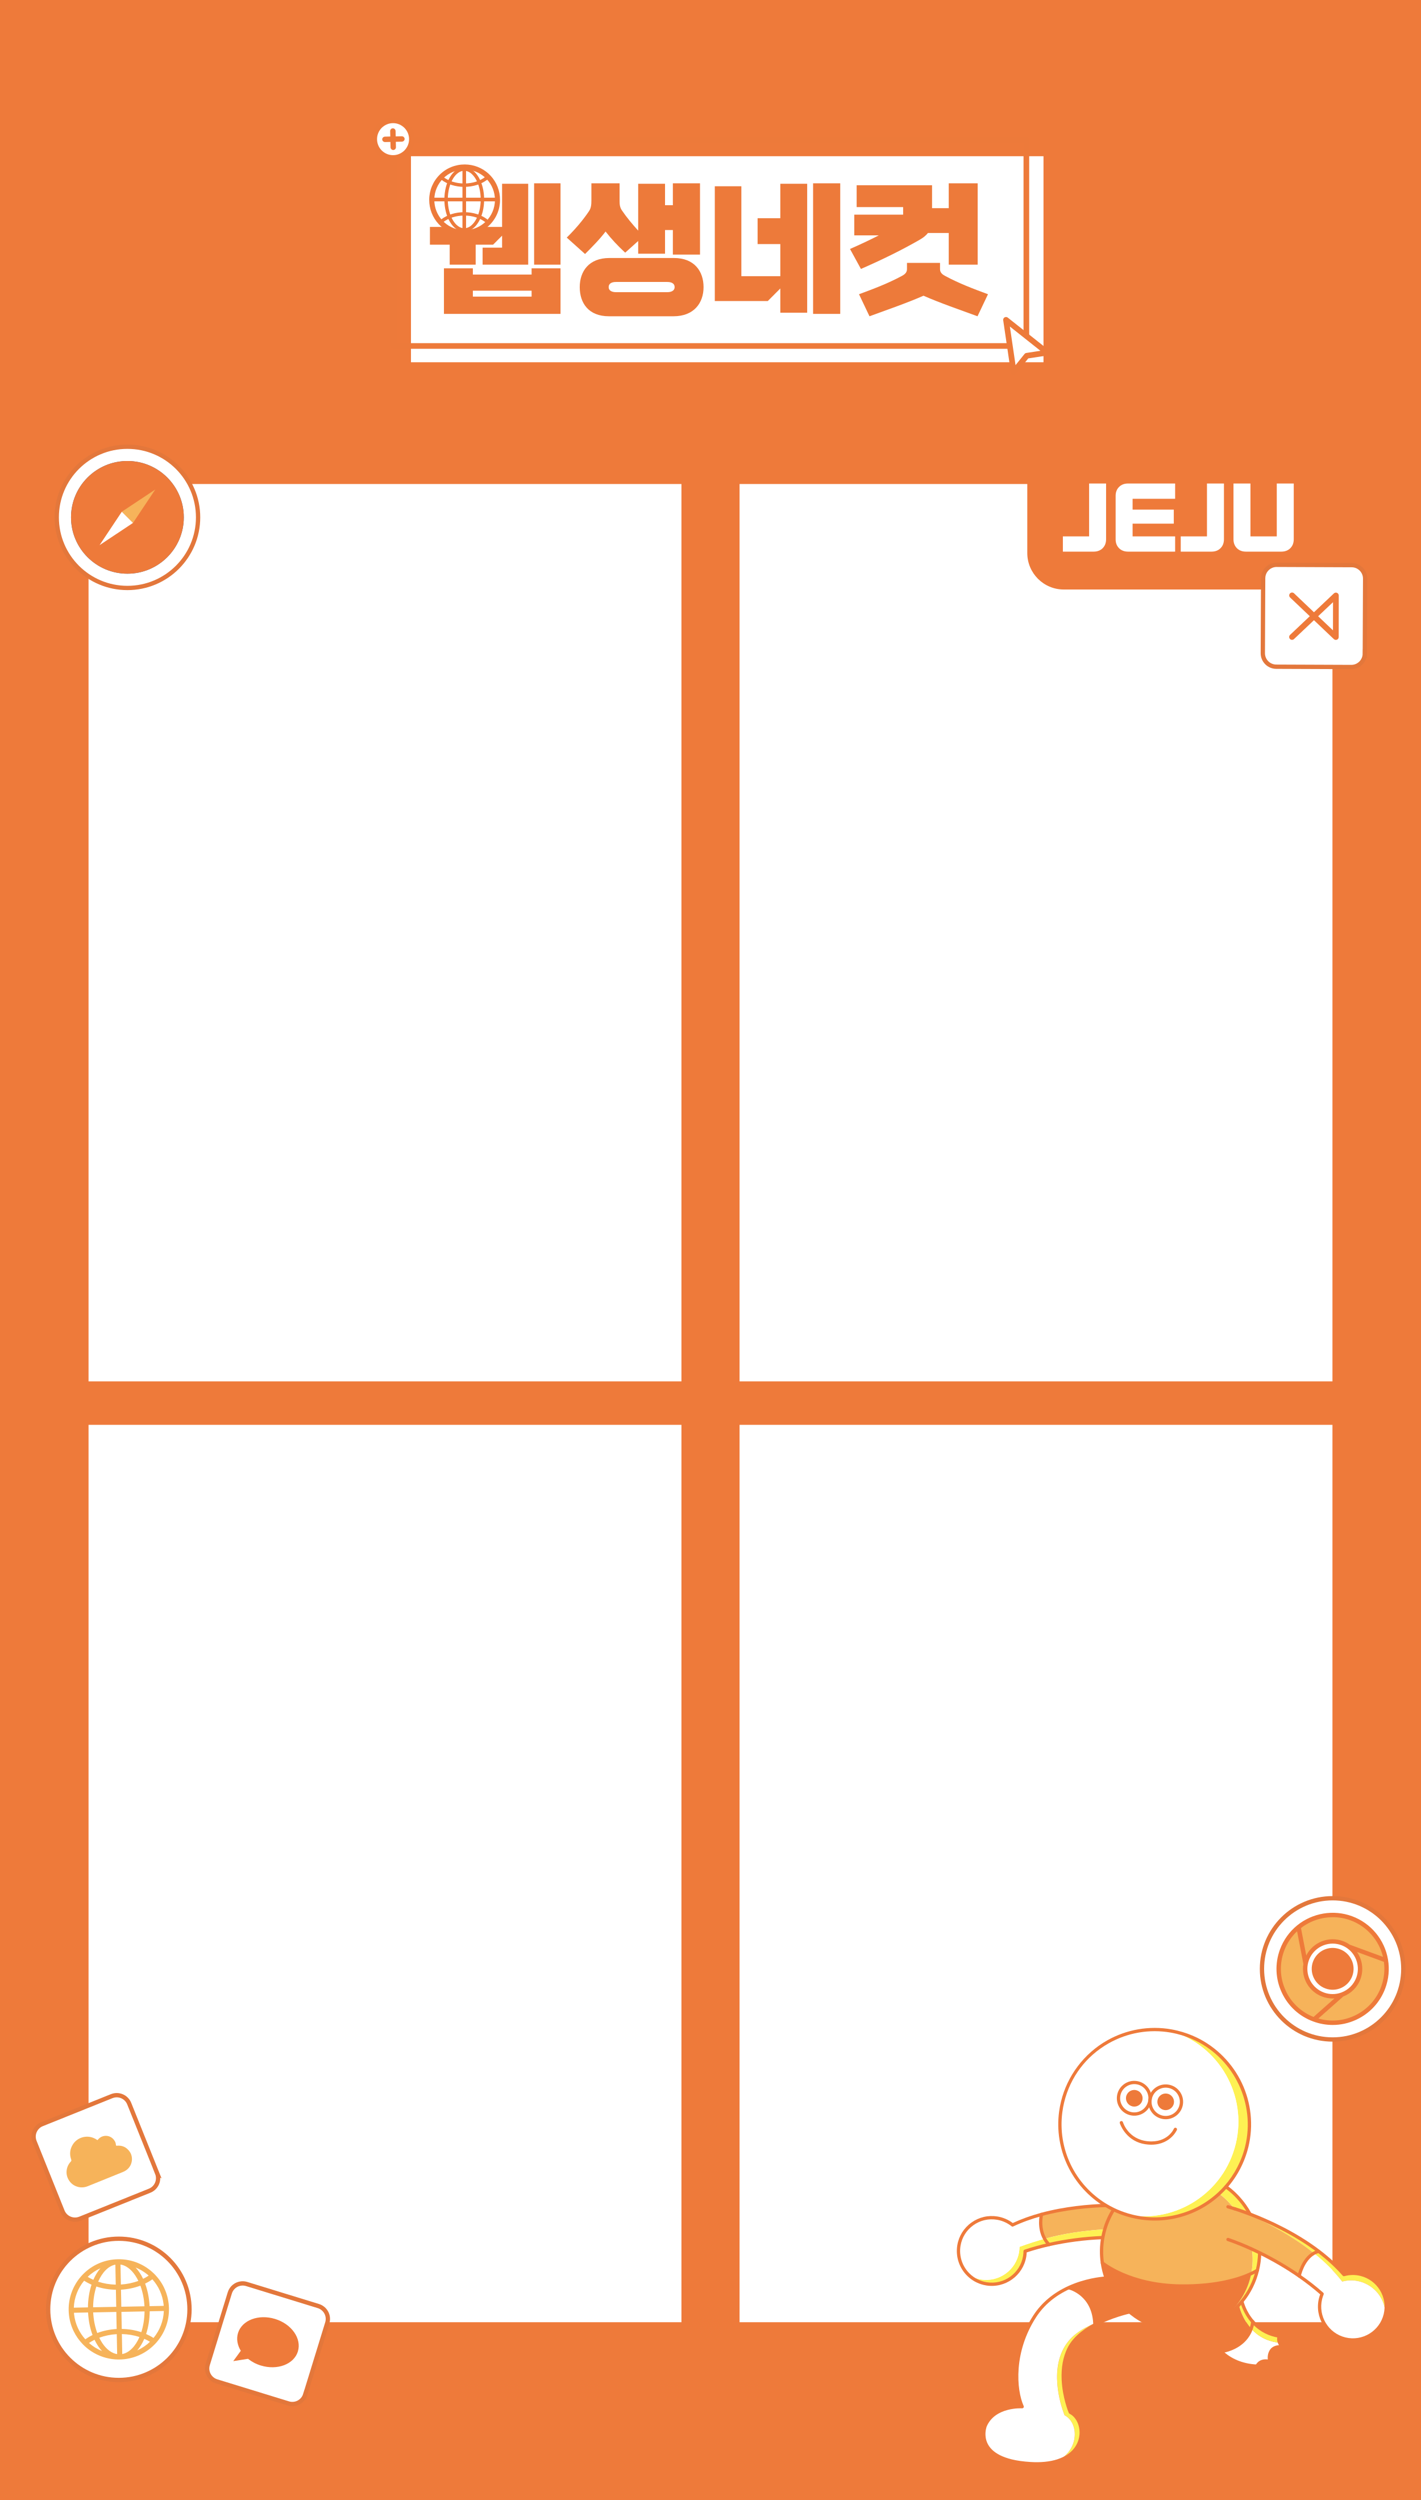 <svg width="1653" height="2908" viewBox="0 0 1653 2908" fill="none" xmlns="http://www.w3.org/2000/svg">
<path fill-rule="evenodd" clip-rule="evenodd" d="M0 0H1653V2908H0V0ZM103 563H792.691V1606.82H103V563ZM1550 563H860.309V1606.82H1550V563ZM103 1657.35H792.691V2701.17H103V1657.35ZM1550 1657.35H860.309V2701.17H1550V1657.35Z" fill="#EE7A3A"/>
<g filter="url(#filter0_d_37_774)">
<path d="M1193.86 162.705H458.068V402.364H1193.86V162.705Z" fill="white"/>
</g>
<path fill-rule="evenodd" clip-rule="evenodd" d="M454.703 162.635C454.703 160.816 456.179 159.341 458 159.341H1193.93C1195.75 159.341 1197.22 160.816 1197.22 162.635V402.433C1197.22 404.252 1195.75 405.727 1193.93 405.727H458C456.179 405.727 454.703 404.252 454.703 402.433V162.635ZM461.297 165.929V399.139H1190.63V165.929H461.297Z" fill="#ED7A3A"/>
<path d="M457.227 183.728C469.302 183.728 479.09 173.939 479.09 161.864C479.09 149.789 469.302 140 457.227 140C445.152 140 435.363 149.789 435.363 161.864C435.363 173.939 445.152 183.728 457.227 183.728Z" fill="white"/>
<path fill-rule="evenodd" clip-rule="evenodd" d="M457.227 143.24C446.941 143.24 438.603 151.578 438.603 161.864C438.603 172.15 446.941 180.488 457.227 180.488C467.513 180.488 475.851 172.15 475.851 161.864C475.851 151.578 467.513 143.24 457.227 143.24ZM432 161.864C432 147.932 443.295 136.637 457.227 136.637C471.16 136.637 482.454 147.932 482.454 161.864C482.454 175.797 471.16 187.091 457.227 187.091C443.295 187.091 432 175.797 432 161.864Z" fill="#ED7A3A"/>
<path fill-rule="evenodd" clip-rule="evenodd" d="M470.68 161.572C470.724 163.309 469.27 164.751 467.433 164.792L448.019 165.227C446.182 165.268 444.658 163.893 444.614 162.156C444.571 160.419 446.024 158.977 447.861 158.936L467.276 158.501C469.113 158.46 470.637 159.835 470.68 161.572Z" fill="#ED7A3A"/>
<path fill-rule="evenodd" clip-rule="evenodd" d="M456.935 149.252C458.672 149.209 460.114 150.617 460.155 152.396L460.59 171.18C460.631 172.959 459.256 174.435 457.519 174.477C455.782 174.519 454.34 173.111 454.299 171.332L453.864 152.549C453.823 150.77 455.198 149.294 456.935 149.252Z" fill="#ED7A3A"/>
<path d="M652.04 365.134H516.422V312.144H550.069V319.37H618.393V312.144H652.04V365.134ZM614.445 307.842H561.399V288.057H584.059V274.122L573.588 284.616H553.331V307.842H523.117V284.616H500.113V263.971H584.059V213.734H614.445V307.842ZM549.897 259.842H531.872C513.332 259.842 501.487 251.067 501.487 235.239C501.487 219.411 513.332 210.637 531.872 210.637H549.554C568.094 210.637 579.939 219.411 579.939 235.239C579.939 251.067 568.437 259.842 549.897 259.842ZM652.04 307.842H621.312V213.217H652.04V307.842ZM618.393 345.004V338.123H550.069V345.004H618.393ZM546.121 230.938H535.305C531.872 230.938 529.984 232.487 529.984 235.239C529.984 237.992 531.872 239.54 535.305 239.54H546.121C549.554 239.54 551.442 237.992 551.442 235.239C551.442 232.487 549.554 230.938 546.121 230.938Z" fill="#ED7A3A"/>
<path d="M814.301 296.143H782.714V267.584H773.615V295.111H742.372V280.315L727.265 293.907C718.681 285.993 711.128 277.907 704.433 269.304C697.566 278.423 688.983 287.025 680.571 295.455L659.284 276.358C668.726 267.068 677.824 256.573 685.206 245.562C687.609 241.949 687.953 237.992 687.953 233.175V213.217H720.741V233.691C720.741 237.992 721.085 241.089 723.316 244.53C728.638 252.444 735.505 260.702 742.372 268.272V213.734H773.615V238.68H782.714V213.217H814.301V296.143ZM783.4 367.886H708.381C684.519 367.886 674.391 352.402 674.391 333.993C674.391 315.585 685.034 300.1 708.896 300.1H783.915C807.777 300.1 818.421 315.585 818.421 333.993C818.421 352.402 807.262 367.886 783.4 367.886ZM776.19 327.972H716.621C711.128 327.972 708.038 330.036 708.038 333.993C708.038 337.778 711.3 339.843 716.621 339.843H776.19C781.512 339.843 784.774 337.778 784.774 333.993C784.774 330.036 781.684 327.972 776.19 327.972Z" fill="#ED7A3A"/>
<path d="M938.966 363.757H907.722V335.542L893.13 350.166H831.501V216.658H862.402V321.262H907.722V283.928H881.285V253.82H907.722V213.734H938.966V363.757ZM977.42 365.134H945.833V213.217H977.42V365.134Z" fill="#ED7A3A"/>
<path d="M1137.28 307.842H1103.63V271.025H1079.42C1077.19 273.95 1074.1 276.358 1070.33 278.595C1048.87 290.982 1025.18 302.509 1001.49 312.832L988.784 289.606C1000.11 284.616 1011.27 279.455 1022.26 273.777H993.762V249.691H1050.58V240.917H996.509V215.454H1084.23V242.121H1103.63V213.217H1137.28V307.842ZM1149.29 342.252L1137.11 367.886C1116.51 360.316 1093.84 352.574 1074.27 343.972C1054.7 352.574 1032.04 360.316 1011.44 367.886L999.255 342.252C1016.42 335.886 1032.56 329.864 1049.21 320.918C1052.13 319.37 1055.05 317.133 1055.05 313.176V305.778H1093.5V313.176C1093.5 317.133 1096.42 319.37 1099.34 320.918C1115.99 329.864 1132.13 335.886 1149.29 342.252Z" fill="#ED7A3A"/>
<path d="M1170.32 372.091L1179.22 432.636L1194.36 413.795L1218.25 410.15L1170.32 372.091Z" fill="white"/>
<path fill-rule="evenodd" clip-rule="evenodd" d="M1168.61 369.169C1169.78 368.492 1171.25 368.601 1172.32 369.444L1220.36 407.579C1221.39 408.396 1221.84 409.745 1221.5 411.014C1221.16 412.284 1220.1 413.232 1218.8 413.431L1196.13 416.889L1181.76 434.766C1180.94 435.79 1179.58 436.229 1178.31 435.884C1177.05 435.54 1176.1 434.477 1175.91 433.177L1166.99 372.511C1166.79 371.17 1167.43 369.845 1168.61 369.169ZM1174.74 379.809L1181.35 424.725L1191.78 411.749C1192.3 411.105 1193.04 410.678 1193.86 410.553L1210.32 408.043L1174.74 379.809Z" fill="#ED7A3A"/>
<path d="M540.014 270.341C520.163 270.341 503.806 255.414 501.96 235.623C500.015 214.622 515.498 195.943 536.5 193.977C537.691 193.858 538.902 193.819 540.093 193.819C559.944 193.819 576.301 208.746 578.148 228.537C579.1 238.72 576.023 248.645 569.493 256.506C562.962 264.366 553.771 269.23 543.587 270.163C542.396 270.282 541.185 270.321 539.994 270.321L540.014 270.341Z" fill="white"/>
<path d="M540.527 197.226C558.536 197.226 573.888 210.951 575.593 229.218C577.398 248.615 563.138 265.791 543.741 267.596C542.63 267.695 541.519 267.755 540.428 267.755C522.419 267.755 507.068 254.03 505.362 235.763C503.557 216.366 517.818 199.19 537.215 197.385C538.326 197.286 539.437 197.226 540.527 197.226ZM540.527 191.296C539.238 191.296 537.949 191.355 536.66 191.474C525.712 192.486 515.795 197.722 508.774 206.191C501.753 214.66 498.44 225.35 499.452 236.318C501.435 257.62 519.048 273.705 540.428 273.705C541.718 273.705 543.007 273.645 544.296 273.526C555.244 272.515 565.161 267.279 572.182 258.81C579.203 250.341 582.515 239.65 581.504 228.682C579.521 207.381 561.908 191.296 540.527 191.296Z" fill="#ED7A3A"/>
<path d="M540.476 266.978C552.086 266.978 561.499 251.353 561.499 232.08C561.499 212.807 552.086 197.182 540.476 197.182C528.865 197.182 519.453 212.807 519.453 232.08C519.453 251.353 528.865 266.978 540.476 266.978Z" fill="white"/>
<path fill-rule="evenodd" clip-rule="evenodd" d="M526.831 208.043C523.221 214.098 520.923 222.591 520.923 232.08C520.923 241.569 523.221 250.062 526.831 256.117C530.467 262.214 535.207 265.522 540.057 265.522C544.906 265.522 549.646 262.214 553.282 256.117C556.893 250.062 559.19 241.569 559.19 232.08C559.19 222.591 556.893 214.098 553.282 208.043C549.646 201.946 544.906 198.638 540.057 198.638C535.207 198.638 530.467 201.946 526.831 208.043ZM523.401 206.01C527.412 199.284 533.236 194.66 540.057 194.66C546.877 194.66 552.701 199.284 556.713 206.01C560.749 212.779 563.182 222.001 563.182 232.08C563.182 242.159 560.749 251.381 556.713 258.15C552.701 264.877 546.877 269.5 540.057 269.5C533.236 269.5 527.412 264.877 523.401 258.15C519.364 251.381 516.932 242.159 516.932 232.08C516.932 222.001 519.364 212.779 523.401 206.01Z" fill="#ED7A3A"/>
<path fill-rule="evenodd" clip-rule="evenodd" d="M540.057 194.66C541.218 194.66 542.16 195.55 542.16 196.649V267.511C542.16 268.61 541.218 269.5 540.057 269.5C538.896 269.5 537.955 268.61 537.955 267.511V196.649C537.955 195.55 538.896 194.66 540.057 194.66Z" fill="#ED7A3A"/>
<path fill-rule="evenodd" clip-rule="evenodd" d="M502.637 232.08C502.637 230.919 503.527 229.978 504.626 229.978H575.488C576.587 229.978 577.477 230.919 577.477 232.08C577.477 233.241 576.587 234.182 575.488 234.182H504.626C503.527 234.182 502.637 233.241 502.637 232.08Z" fill="#ED7A3A"/>
<path fill-rule="evenodd" clip-rule="evenodd" d="M540.056 250.742C530.452 250.742 521.868 253.637 515.873 258.171C515.006 258.827 513.775 258.653 513.122 257.782C512.469 256.912 512.643 255.675 513.509 255.019C520.266 249.909 529.706 246.796 540.056 246.796C550.406 246.796 559.846 249.909 566.603 255.019C567.469 255.675 567.643 256.912 566.99 257.782C566.338 258.653 565.106 258.827 564.239 258.171C558.244 253.637 549.66 250.742 540.056 250.742Z" fill="#ED7A3A"/>
<path fill-rule="evenodd" clip-rule="evenodd" d="M513.122 206.378C513.775 205.507 515.006 205.333 515.873 205.989C521.868 210.523 530.452 213.418 540.056 213.418C549.66 213.418 558.244 210.523 564.239 205.989C565.106 205.333 566.338 205.507 566.99 206.378C567.643 207.248 567.469 208.485 566.603 209.141C559.846 214.251 550.406 217.364 540.056 217.364C529.706 217.364 520.266 214.251 513.509 209.141C512.643 208.485 512.469 207.248 513.122 206.378Z" fill="#ED7A3A"/>
<path d="M1232.42 520.375H1523.08C1542.42 520.375 1558.12 536.062 1558.12 555.387V683.314H1232.42C1213.08 683.314 1197.38 667.626 1197.38 648.301V555.387C1197.38 536.062 1213.08 520.375 1232.42 520.375Z" fill="#EE7A3A"/>
<path d="M1558.12 685.714H1237.47C1214.06 685.714 1195 666.666 1195 643.274V560.44C1195 537.047 1214.04 518 1237.47 518H1518.05C1541.46 518 1560.52 537.047 1560.52 560.44V683.314C1560.52 684.627 1559.46 685.688 1558.14 685.688L1558.12 685.714ZM1237.47 522.774C1216.69 522.774 1199.78 539.675 1199.78 560.44V643.274C1199.78 664.039 1216.69 680.939 1237.47 680.939H1555.74V560.44C1555.74 539.675 1538.83 522.774 1518.05 522.774H1237.47Z" fill="#EE7A3A"/>
<path d="M1286.67 627.257C1286.67 631.527 1285.33 635.013 1282.68 637.665C1280.02 640.318 1276.53 641.657 1272.26 641.657H1236.41V623.898H1266.92V562.41H1286.67V627.257Z" fill="white"/>
<path d="M1366.99 641.657H1312.18C1307.91 641.657 1304.42 640.318 1301.76 637.665C1299.11 635.013 1297.77 631.527 1297.77 627.257V576.809C1297.77 572.54 1299.11 569.054 1301.76 566.402C1304.42 563.724 1307.91 562.41 1312.18 562.41H1366.99V580.169H1317.51V592.8H1365.42V609.094H1317.51V623.898H1366.99V641.657Z" fill="white"/>
<path d="M1423.77 627.257C1423.77 631.527 1422.43 635.013 1419.78 637.665C1417.12 640.318 1413.63 641.657 1409.36 641.657H1373.51V623.898H1404.03V562.41H1423.77V627.257Z" fill="white"/>
<path d="M1504.97 627.257C1504.97 631.527 1503.63 635.013 1500.98 637.665C1498.32 640.318 1494.83 641.657 1490.56 641.657H1449.28C1445.01 641.657 1441.52 640.318 1438.86 637.665C1436.21 635.013 1434.87 631.527 1434.87 627.257V562.41H1454.61V623.898H1485.23V562.41H1504.97V627.257Z" fill="white"/>
<path d="M1550.22 2372.3C1595.62 2372.3 1632.43 2335.52 1632.43 2290.15C1632.43 2244.78 1595.62 2208 1550.22 2208C1504.81 2208 1468 2244.78 1468 2290.15C1468 2335.52 1504.81 2372.3 1550.22 2372.3Z" fill="white" stroke="#E3773B" stroke-width="5" stroke-miterlimit="10"/>
<path d="M1612.1 2279.82C1613.85 2290.2 1612.99 2301.17 1609.1 2311.75C1597.14 2344.24 1561.09 2360.91 1528.57 2348.96L1561.21 2320.09C1569.71 2316.95 1576.84 2310.29 1580.2 2301.14C1585.26 2287.42 1580.27 2272.44 1568.95 2264.28L1611.52 2279.92L1612.13 2279.82H1612.1Z" fill="#F6B35A"/>
<path d="M1612.1 2279.82L1611.5 2279.92L1568.92 2264.28C1566.6 2262.62 1564.04 2261.23 1561.21 2260.19C1544.65 2254.1 1526.3 2262.59 1520.23 2279.14C1519.57 2280.91 1519.09 2282.7 1518.77 2284.47L1510.52 2241.57C1527.13 2228.03 1550.27 2223.38 1571.83 2231.29C1593.75 2239.35 1608.46 2258.35 1612.08 2279.82H1612.1Z" fill="#F6B35A"/>
<path d="M1558.63 2267.29C1571.25 2271.91 1577.72 2285.91 1573.07 2298.51C1568.42 2311.12 1554.44 2317.59 1541.82 2312.94C1529.21 2308.32 1522.73 2294.32 1527.38 2281.71C1532.01 2269.11 1546.02 2262.64 1558.63 2267.29Z" fill="#EE7A3A"/>
<path d="M1561.21 2320.06L1528.57 2348.96C1496.06 2337.01 1479.38 2300.99 1491.33 2268.5C1495.35 2257.56 1502.1 2248.42 1510.55 2241.57L1518.79 2284.47C1516.06 2299.45 1524.4 2314.66 1539.19 2320.09C1546.6 2322.82 1554.34 2322.61 1561.19 2320.09L1561.21 2320.06Z" fill="#F6B35A"/>
<path d="M1614.63 2279.39C1610.76 2256.3 1594.71 2236.95 1572.74 2228.89C1551.2 2220.98 1526.75 2225.08 1508.93 2239.58C1499.88 2246.93 1492.98 2256.63 1488.93 2267.62C1482.92 2283.96 1483.62 2301.7 1490.96 2317.51C1498.26 2333.32 1511.31 2345.35 1527.69 2351.36C1535.05 2354.06 1542.66 2355.4 1550.27 2355.4C1559.6 2355.4 1568.9 2353.38 1577.62 2349.34C1593.45 2342.04 1605.48 2329 1611.5 2312.63C1615.42 2302.02 1616.48 2290.53 1614.63 2279.39ZM1550.34 2230.03C1557.29 2230.03 1564.3 2231.24 1571 2233.69C1589.93 2240.66 1604.12 2256.73 1608.79 2276.21L1570.14 2262.01C1567.69 2260.27 1565.01 2258.85 1562.15 2257.82C1545.59 2251.73 1527.31 2259.21 1519.52 2274.56L1513.38 2242.66C1524.07 2234.4 1537.15 2230.08 1550.37 2230.08L1550.34 2230.03ZM1560.33 2317.69C1553.81 2320.09 1546.63 2320.09 1540.08 2317.69C1526.63 2312.74 1518.74 2298.97 1521.29 2284.9C1521.6 2283.23 1522.05 2281.59 1522.63 2280C1527.01 2268.12 1538.26 2260.77 1550.24 2260.77C1553.6 2260.77 1557.02 2261.35 1560.35 2262.57C1562.88 2263.5 1565.26 2264.76 1567.43 2266.33C1578.05 2274.01 1582.3 2287.95 1577.77 2300.26C1574.79 2308.37 1568.42 2314.71 1560.3 2317.69H1560.33ZM1495.58 2315.36C1488.83 2300.79 1488.18 2284.44 1493.71 2269.39C1496.92 2260.62 1502.13 2252.76 1508.86 2246.42L1516.19 2284.52C1513.46 2300.84 1522.68 2316.75 1538.31 2322.49C1542.15 2323.9 1546.17 2324.61 1550.19 2324.61C1550.9 2324.61 1551.63 2324.58 1552.34 2324.53L1528.02 2346.06C1513.58 2340.35 1502.08 2329.53 1495.56 2315.41L1495.58 2315.36ZM1606.69 2310.87C1601.16 2325.95 1590.06 2337.97 1575.47 2344.69C1562.2 2350.83 1547.51 2351.92 1533.61 2347.9L1562.58 2322.26C1571.86 2318.7 1579.14 2311.35 1582.58 2302C1586.52 2291.31 1584.78 2279.54 1578.56 2270.5L1609.85 2281.99C1611.17 2291.69 1610.08 2301.62 1606.69 2310.84V2310.87Z" fill="#EE7A3A"/>
<path d="M1582.91 2645.46C1603.72 2650.51 1616.48 2671.44 1611.43 2692.23C1611.9 2674.37 1599 2657.98 1580.94 2653.6C1574.24 2651.97 1567.56 2652.2 1561.39 2653.92C1551.99 2641.65 1540.55 2630.62 1528.45 2620.92C1530.06 2620 1531.84 2619.26 1533.72 2618.76L1533.85 2618.59C1544.42 2626.62 1554.5 2635.66 1563.34 2645.77C1569.51 2644.03 1576.22 2643.84 1582.89 2645.45L1582.91 2645.46Z" fill="#FEF153"/>
<path d="M1611.43 2692.23C1606.38 2713.02 1585.44 2725.77 1564.64 2720.71C1543.84 2715.66 1531.07 2694.73 1536.12 2673.94C1536.6 2671.96 1537.23 2670.06 1537.99 2668.23C1529.24 2660.53 1520.25 2653.6 1511.32 2647.39C1511.32 2647.39 1515.13 2628.38 1528.45 2620.92C1540.55 2630.62 1551.99 2641.65 1561.39 2653.92C1567.56 2652.17 1574.27 2651.98 1580.94 2653.6C1599 2657.98 1611.89 2674.4 1611.43 2692.23Z" fill="white"/>
<path d="M1454.14 2575.51C1475.34 2583.62 1506.28 2597.67 1533.88 2618.59L1533.75 2618.76C1531.84 2619.26 1530.09 2620.01 1528.47 2620.92C1489.17 2589.37 1442.82 2571.63 1436.49 2569.29C1440.93 2570.71 1446.98 2572.78 1454.14 2575.51Z" fill="#FEF153"/>
<path d="M1436.29 2569.22C1436.29 2569.22 1436.42 2569.25 1436.47 2569.26C1442.8 2571.59 1489.12 2589.33 1528.45 2620.89C1515.15 2628.32 1511.32 2647.36 1511.32 2647.36C1495.04 2636.01 1479 2627.14 1465.45 2620.47C1462.25 2618.89 1459.18 2617.46 1456.31 2616.14C1457.63 2625.36 1457.47 2634.94 1455.57 2644.54C1443.74 2650.12 1416.98 2659.61 1372.87 2658.99C1312.88 2658.13 1282.32 2632.11 1282.32 2632.11C1280.93 2622.56 1281.04 2612.63 1282.83 2602.69C1283.15 2600.89 1283.53 2599.07 1283.97 2597.28C1284.32 2595.85 1284.68 2594.46 1285.1 2593.08C1287.47 2584.98 1290.89 2577.45 1295.15 2570.58L1295.33 2570.17C1300.43 2572.63 1305.76 2574.69 1311.3 2576.38L1311.33 2576.39C1313.27 2576.97 1315.21 2577.5 1317.2 2577.98C1354.48 2587.04 1391.95 2575.97 1418.15 2551.76C1424.18 2555.75 1431.77 2563.65 1435.75 2569.06C1435.75 2569.06 1435.94 2569.1 1436.31 2569.25L1436.29 2569.22Z" fill="#F6B35A"/>
<path d="M1488.45 2725.05C1489.87 2728.1 1492.4 2729.85 1492.4 2729.85C1492.4 2729.85 1483.05 2728.29 1479.04 2734.12C1475.04 2739.94 1477.14 2746.99 1477.14 2746.99C1477.14 2746.99 1468.69 2743.92 1463.62 2750.05C1462.93 2750.88 1462.4 2751.69 1461.95 2752.46L1461.55 2752.25C1442.41 2751.13 1429.32 2743.83 1420.49 2735.31C1443.92 2730.96 1452.39 2717.52 1455.48 2708.66C1462.66 2716.6 1473.19 2723.54 1488.48 2725.03L1488.45 2725.05Z" fill="white"/>
<path d="M1487.69 2719.01C1487.24 2721.35 1487.68 2723.39 1488.44 2725.05C1473.15 2723.56 1462.63 2716.62 1455.45 2708.68C1457.05 2704.09 1457.18 2700.74 1457.2 2700.54C1463.71 2707.93 1473.34 2714.81 1487.4 2717.26L1488.09 2717.49C1487.95 2717.96 1487.82 2718.5 1487.71 2719.04L1487.69 2719.01Z" fill="#FEF153"/>
<path d="M1457.2 2700.54C1457.21 2700.74 1457.05 2704.09 1455.45 2708.68C1444.12 2696.14 1441.2 2681.07 1441.2 2681.07C1442.4 2679.77 1443.55 2678.43 1444.68 2677.08C1444.68 2677.08 1447.38 2689.4 1457.2 2700.54Z" fill="#FEF153"/>
<path d="M1465.34 2620.72C1465.19 2627.31 1464.36 2634 1462.74 2640.66C1462.74 2640.66 1460.41 2642.28 1455.57 2644.54C1457.47 2634.94 1457.63 2625.37 1456.31 2616.14C1459.21 2617.47 1462.27 2618.93 1465.45 2620.47L1465.34 2620.7L1465.34 2620.72Z" fill="#FEF153"/>
<path d="M1455.56 2644.57C1460.41 2642.31 1462.74 2640.68 1462.74 2640.68C1459.38 2654.49 1453.1 2666.78 1444.68 2677.08C1443.55 2678.46 1442.4 2679.77 1441.2 2681.07C1435.32 2687.49 1428.53 2693.04 1421.13 2697.53C1437.38 2686.14 1449.71 2669 1454.76 2648.22C1455.05 2647.01 1455.32 2645.79 1455.56 2644.57Z" fill="#FEF153"/>
<path d="M1313.91 2689.07C1310.01 2690 1302.96 2691.84 1294.67 2694.81C1288.15 2697.15 1280.85 2700.16 1273.78 2703.96L1273.66 2703.73C1273.66 2703.27 1273.63 2702.81 1273.6 2702.35C1271.9 2667.98 1243.81 2661.16 1243.81 2661.16L1243.61 2660.68C1262.02 2652.27 1279.66 2650.21 1286.72 2649.71C1284.69 2644.03 1283.22 2638.13 1282.35 2632.09C1282.35 2632.09 1312.92 2658.11 1372.91 2658.97C1417.02 2659.59 1443.77 2650.1 1455.6 2644.52C1455.36 2645.75 1455.09 2646.96 1454.8 2648.17C1449.75 2668.96 1437.42 2686.1 1421.17 2697.48C1415.52 2700.92 1409.52 2703.72 1403.25 2705.87C1387.22 2711.37 1369.44 2712.51 1351.76 2708.21C1338.48 2704.99 1326.58 2699.03 1316.52 2691.1C1315.66 2690.43 1314.83 2689.72 1313.98 2689.03L1313.91 2689.07Z" fill="#EE7A3A"/>
<path d="M1421.09 2697.55C1428.51 2693.04 1435.28 2687.51 1441.18 2681.07C1441.18 2681.07 1444.09 2696.14 1455.42 2708.67C1452.33 2717.53 1443.85 2731 1420.43 2735.33C1406.63 2722.05 1403.15 2705.91 1403.15 2705.91C1409.42 2703.76 1415.43 2700.95 1421.07 2697.52L1421.09 2697.55Z" fill="#EE7A3A"/>
<path d="M1447.97 2565.74C1450.22 2568.9 1452.3 2572.19 1454.14 2575.51C1446.98 2572.78 1440.91 2570.71 1436.49 2569.29C1436.41 2569.28 1436.36 2569.26 1436.31 2569.25C1435.94 2569.1 1435.76 2569.06 1435.76 2569.06C1431.77 2563.65 1424.19 2555.75 1418.15 2551.76C1420.91 2549.19 1423.56 2546.5 1426.07 2543.67C1434.53 2549.59 1441.97 2557.31 1448 2565.77L1447.97 2565.74Z" fill="#FEF153"/>
<path d="M1450.34 2496.92C1445.98 2514.86 1437.47 2530.68 1426.07 2543.64C1423.56 2546.47 1420.94 2549.19 1418.16 2551.73C1391.96 2575.94 1354.51 2587.02 1317.21 2577.96C1315.22 2577.47 1313.27 2576.94 1311.33 2576.36C1368.13 2586.37 1423.66 2550.65 1437.45 2493.85C1451.24 2437.04 1417.88 2379.17 1362.24 2362.39C1364.55 2362.81 1366.89 2363.29 1369.2 2363.85C1377.13 2365.78 1384.63 2368.51 1391.68 2371.96C1437.17 2394.18 1462.77 2445.7 1450.34 2496.92Z" fill="#FEF153"/>
<path d="M1437.45 2493.85C1423.67 2550.62 1368.12 2586.34 1311.34 2576.36L1311.31 2576.35C1305.76 2574.7 1300.41 2572.6 1295.34 2570.15C1292.18 2568.64 1289.11 2566.98 1286.16 2565.18C1249.27 2542.92 1228.04 2500.34 1233.93 2456.4C1234.43 2452.57 1235.16 2448.74 1236.09 2444.92C1243.56 2414.17 1263.27 2389.58 1288.82 2375.11C1310.44 2362.87 1336.22 2357.84 1362.26 2362.42C1417.9 2379.2 1451.34 2436.76 1437.47 2493.88L1437.45 2493.85ZM1353.55 2463.01C1363.61 2464.34 1372.84 2457.28 1374.17 2447.23C1375.5 2437.17 1368.44 2427.94 1358.38 2426.58C1348.32 2425.22 1339.09 2432.31 1337.73 2442.36C1336.37 2452.41 1343.46 2461.64 1353.52 2463L1353.55 2463.01ZM1317.03 2458.89C1327.1 2460.23 1336.33 2453.17 1337.68 2443.12C1339.02 2433.06 1331.95 2423.83 1321.89 2422.47C1311.83 2421.14 1302.6 2428.2 1301.24 2438.25C1299.88 2448.3 1306.97 2457.53 1317.03 2458.89Z" fill="white"/>
<path d="M1374.17 2447.22C1372.84 2457.28 1363.58 2464.33 1353.55 2463.01C1343.48 2461.67 1336.42 2452.42 1337.75 2442.36C1339.08 2432.31 1348.34 2425.25 1358.4 2426.59C1368.47 2427.92 1375.53 2437.17 1374.2 2447.23L1374.17 2447.22ZM1354.93 2452.48C1359.18 2453.05 1363.09 2450.05 1363.67 2445.81C1364.24 2441.57 1361.24 2437.66 1356.99 2437.08C1352.75 2436.51 1348.83 2439.51 1348.26 2443.75C1347.69 2447.99 1350.69 2451.9 1354.93 2452.48Z" fill="white"/>
<path d="M1363.67 2445.81C1363.1 2450.05 1359.21 2453.06 1354.94 2452.48C1350.67 2451.9 1347.69 2447.99 1348.26 2443.75C1348.84 2439.51 1352.73 2436.5 1357 2437.08C1361.27 2437.66 1364.25 2441.55 1363.67 2445.81Z" fill="#EE7A3A"/>
<path d="M1337.66 2443.08C1336.33 2453.14 1327.08 2460.19 1317.01 2458.86C1306.95 2457.52 1299.88 2448.27 1301.22 2438.21C1302.55 2428.16 1311.8 2421.1 1321.87 2422.44C1331.93 2423.77 1338.99 2433.02 1337.66 2443.08ZM1318.43 2448.34C1322.67 2448.91 1326.59 2445.91 1327.16 2441.67C1327.74 2437.43 1324.73 2433.51 1320.49 2432.94C1316.24 2432.36 1312.33 2435.36 1311.75 2439.6C1311.18 2443.85 1314.18 2447.76 1318.43 2448.34Z" fill="white"/>
<path d="M1273.66 2703.76L1273.78 2703.98C1261.24 2710.72 1249.3 2719.91 1243.39 2732.07C1237.78 2743.56 1236.38 2756.22 1236.91 2767.76C1237.86 2788.6 1245.07 2805.8 1245.07 2805.8C1262.31 2814.39 1265.97 2850.89 1230.66 2862.34C1256.63 2848.2 1254.12 2817.27 1238.46 2809.46C1238.46 2809.46 1220.73 2767.58 1235.64 2734.91C1243.89 2716.86 1259.26 2708.45 1273.62 2702.38C1273.65 2702.84 1273.66 2703.27 1273.69 2703.76L1273.66 2703.76Z" fill="#FEF153"/>
<path d="M1238.43 2809.45C1254.12 2817.27 1256.63 2848.2 1230.63 2862.33C1222.25 2865.05 1211.66 2866.37 1198.56 2865.55C1156.58 2862.98 1146.35 2846.99 1144.69 2835.04C1143.65 2827.5 1146.02 2821.59 1146.02 2821.59C1156.48 2797.06 1189.05 2799.34 1189.05 2799.34C1180.53 2780.17 1176.45 2736.24 1203.67 2694.24C1214.38 2677.7 1229.22 2667.31 1243.6 2660.74L1243.8 2661.21C1243.8 2661.21 1271.89 2668.03 1273.59 2702.4C1259.2 2708.44 1243.83 2716.88 1235.6 2734.93C1220.67 2767.59 1238.42 2809.48 1238.42 2809.48L1238.43 2809.45Z" fill="white"/>
<path d="M1327.16 2441.7C1326.58 2445.94 1322.67 2448.94 1318.42 2448.36C1314.18 2447.79 1311.17 2443.9 1311.75 2439.63C1312.33 2435.36 1316.21 2432.38 1320.48 2432.97C1324.75 2433.55 1327.74 2437.43 1327.16 2441.7Z" fill="#EE7A3A"/>
<path d="M1295.34 2570.15L1295.16 2570.56C1290.9 2577.43 1287.5 2584.97 1285.11 2593.06C1258.69 2594.86 1237.24 2598.1 1215.2 2604.1C1207.76 2590.89 1211.58 2575.77 1211.58 2575.77C1238.43 2568.47 1265.61 2566 1286.06 2565.36L1286.16 2565.19C1289.14 2566.99 1292.18 2568.64 1295.34 2570.15Z" fill="#F6B35A"/>
<path d="M1282.83 2602.69C1265.69 2603.42 1243.74 2605.54 1220.3 2610.85C1218.2 2608.72 1216.54 2606.44 1215.23 2604.1C1237.26 2598.11 1258.71 2594.87 1285.14 2593.06C1284.74 2594.45 1284.35 2595.83 1284 2597.25C1283.57 2599.05 1283.18 2600.87 1282.86 2602.67L1282.83 2602.69Z" fill="#FEF153"/>
<path d="M1215.2 2604.1C1216.51 2606.43 1218.18 2608.72 1220.28 2610.85C1211.16 2612.9 1201.82 2615.47 1192.44 2618.59C1192.41 2620.58 1192.27 2622.56 1191.93 2624.58C1188.45 2645.69 1168.53 2660 1147.42 2656.52C1139.32 2655.21 1132.21 2651.43 1126.7 2646.11C1130.93 2648.73 1135.71 2650.61 1140.92 2651.44C1162.04 2654.92 1181.97 2640.6 1185.42 2619.5C1185.74 2617.48 1185.91 2615.5 1185.93 2613.51C1196.08 2609.81 1205.69 2606.71 1215.17 2604.12L1215.2 2604.1Z" fill="#FEF153"/>
<path d="M1211.57 2575.77C1211.57 2575.77 1207.76 2590.89 1215.2 2604.1C1205.72 2606.69 1196.11 2609.79 1185.96 2613.49C1185.94 2615.48 1185.79 2617.49 1185.45 2619.48C1181.97 2640.6 1162.05 2654.9 1140.95 2651.42C1135.74 2650.59 1130.93 2648.71 1126.73 2646.09C1117.93 2637.56 1113.32 2625.01 1115.45 2612.01C1118.9 2590.9 1138.85 2576.6 1159.95 2580.07C1166.74 2581.18 1172.8 2583.99 1177.84 2588C1188.67 2582.87 1200.09 2578.87 1211.57 2575.77Z" fill="white"/>
<path d="M1144.05 2657.75C1137.01 2656.04 1130.61 2652.52 1125.4 2647.45C1115.84 2638.19 1111.43 2624.83 1113.59 2611.7C1115.33 2601.01 1121.17 2591.62 1130 2585.29C1138.82 2578.95 1149.56 2576.44 1160.3 2578.19C1166.76 2579.25 1172.89 2581.88 1178.12 2585.79C1188.09 2581.16 1199.2 2577.17 1211.11 2573.92C1239.03 2566.34 1267.25 2564.04 1286.01 2563.44C1287.07 2563.42 1287.93 2564.22 1287.98 2565.29C1288.01 2566.35 1287.2 2567.2 1286.14 2567.26C1267.58 2567.84 1239.65 2570.1 1212.1 2577.6C1199.97 2580.89 1188.7 2584.98 1178.67 2589.74C1178.02 2590.06 1177.25 2589.96 1176.67 2589.51C1171.76 2585.59 1165.9 2583 1159.66 2581.97C1149.95 2580.37 1140.2 2582.64 1132.21 2588.38C1124.21 2594.12 1118.93 2602.62 1117.34 2612.33C1115.39 2624.23 1119.4 2636.32 1128.06 2644.74C1133.47 2650.01 1140.26 2653.42 1147.74 2654.64C1167.8 2657.94 1186.77 2644.29 1190.06 2624.27C1190.37 2622.44 1190.52 2620.52 1190.57 2618.56C1190.57 2617.74 1191.11 2617.05 1191.86 2616.77C1200.75 2613.79 1210.18 2611.18 1219.88 2608.99C1239.88 2604.46 1261.01 2601.71 1282.75 2600.79C1283.78 2600.76 1284.69 2601.57 1284.73 2602.61C1284.79 2603.65 1283.94 2604.55 1282.91 2604.58C1261.43 2605.48 1240.5 2608.22 1220.71 2612.69C1211.62 2614.75 1202.74 2617.2 1194.33 2619.96C1194.27 2621.62 1194.09 2623.29 1193.82 2624.87C1190.19 2646.97 1169.26 2662.02 1147.11 2658.38C1146.07 2658.21 1145.05 2657.99 1144.05 2657.75Z" fill="#EE7A3A"/>
<path d="M1286.26 2651.61C1285.78 2651.5 1285.34 2651.19 1285.05 2650.72C1284.99 2650.62 1284.94 2650.5 1284.9 2650.4C1282.82 2644.58 1281.33 2638.53 1280.44 2632.43C1279 2622.43 1279.18 2612.32 1280.97 2602.38C1281.31 2600.5 1281.71 2598.63 1282.14 2596.86C1282.47 2595.46 1282.85 2594.02 1283.29 2592.59C1285.66 2584.46 1289.1 2576.74 1293.54 2569.59C1294.1 2568.7 1295.27 2568.42 1296.16 2568.98C1297.05 2569.54 1297.34 2570.71 1296.78 2571.6C1292.53 2578.45 1289.24 2585.87 1286.96 2593.65C1286.56 2595.06 1286.17 2596.42 1285.84 2597.76C1285.43 2599.48 1285.05 2601.26 1284.73 2603.06C1283.01 2612.6 1282.82 2622.28 1284.22 2631.89C1285.07 2637.76 1286.51 2643.57 1288.51 2649.14C1288.84 2649.99 1288.49 2650.99 1287.67 2651.44C1287.23 2651.71 1286.74 2651.76 1286.28 2651.65L1286.26 2651.61Z" fill="#EE7A3A"/>
<path d="M1351.24 2710.11C1337.99 2706.89 1325.87 2701.02 1315.27 2692.64C1314.4 2691.98 1313.53 2691.25 1312.68 2690.53C1311.87 2689.86 1311.76 2688.66 1312.47 2687.87C1313.15 2687.07 1314.33 2686.98 1315.14 2687.66C1315.97 2688.35 1316.8 2689.03 1317.61 2689.68C1327.78 2697.73 1339.39 2703.36 1352.13 2706.46C1368.9 2710.53 1386.34 2709.73 1402.55 2704.17C1408.67 2702.07 1414.55 2699.31 1420.08 2695.97C1420.99 2695.42 1422.14 2695.7 1422.69 2696.6C1423.24 2697.5 1422.96 2698.66 1422.06 2699.2C1416.29 2702.7 1410.15 2705.58 1403.78 2707.77C1386.86 2713.58 1368.67 2714.4 1351.2 2710.16L1351.24 2710.11Z" fill="#EE7A3A"/>
<path d="M1420.65 2699.38C1420.17 2699.26 1419.75 2698.96 1419.46 2698.52C1418.91 2697.62 1419.19 2696.46 1420.1 2695.91C1427.4 2691.49 1434.01 2686.07 1439.75 2679.78C1440.95 2678.48 1442.09 2677.17 1443.15 2675.86C1451.69 2665.42 1457.65 2653.41 1460.86 2640.2C1462.42 2633.78 1463.27 2627.22 1463.41 2620.68C1463.44 2619.64 1464.3 2618.79 1465.34 2618.82C1466.39 2618.85 1467.23 2619.7 1467.21 2620.75C1467.06 2627.57 1466.16 2634.43 1464.54 2641.09C1461.2 2654.87 1455.01 2667.36 1446.1 2678.25C1445 2679.61 1443.82 2680.97 1442.55 2682.34C1436.55 2688.87 1429.66 2694.51 1422.05 2699.12C1421.62 2699.38 1421.09 2699.45 1420.63 2699.34L1420.65 2699.38Z" fill="#EE7A3A"/>
<path d="M1330.14 2655.67C1298.34 2647.95 1282.03 2634.35 1281.11 2633.58C1280.3 2632.9 1280.22 2631.72 1280.9 2630.91C1281.58 2630.11 1282.76 2630.03 1283.57 2630.71C1283.95 2631.03 1314.47 2656.3 1372.9 2657.12C1416.5 2657.73 1442.89 2648.46 1454.75 2642.87C1459.34 2640.71 1461.63 2639.13 1461.66 2639.14C1462.52 2638.55 1463.72 2638.76 1464.31 2639.61C1464.9 2640.47 1464.69 2641.67 1463.84 2642.26C1463.74 2642.32 1461.31 2644 1456.39 2646.31C1444.24 2652.03 1417.23 2661.54 1372.86 2660.92C1356.41 2660.68 1342.17 2658.62 1330.13 2655.69L1330.14 2655.67Z" fill="#EE7A3A"/>
<path d="M1176.18 2864.32C1151.61 2858.36 1144.26 2845.85 1142.81 2835.32C1141.71 2827.4 1144.14 2821.16 1144.25 2820.91C1153.23 2799.88 1177.67 2797.57 1186.19 2797.42C1181.88 2786.1 1179.97 2770.62 1181.06 2755.25C1182.61 2733.52 1189.86 2712.08 1202.07 2693.23C1211.59 2678.53 1225.28 2667.04 1242.82 2659.04C1261.58 2650.48 1279.67 2648.39 1286.57 2647.88C1288.68 2647.74 1289.88 2647.71 1289.94 2647.73C1290.99 2647.73 1291.84 2648.56 1291.87 2649.62C1291.87 2650.67 1291.04 2651.52 1289.98 2651.55C1289.98 2651.55 1288.84 2651.56 1286.84 2651.7C1280.15 2652.18 1262.57 2654.22 1244.39 2662.52C1227.52 2670.23 1214.37 2681.25 1205.26 2695.34C1178.98 2735.91 1182.21 2779.36 1190.79 2798.65C1191.07 2799.26 1190.99 2799.95 1190.62 2800.51C1190.23 2801.04 1189.59 2801.37 1188.94 2801.33C1188.63 2801.31 1157.6 2799.46 1147.78 2822.45C1147.78 2822.45 1145.63 2828.01 1146.58 2834.9C1147.84 2844.22 1154.58 2855.27 1177.05 2860.73C1183.07 2862.19 1190.19 2863.23 1198.66 2863.75C1210.77 2864.51 1221.34 2863.43 1230.02 2860.62C1251.83 2853.54 1255.29 2838 1255.75 2831.66C1256.54 2821.27 1251.77 2811.38 1244.17 2807.6C1243.77 2807.39 1243.45 2807.06 1243.27 2806.64C1242.96 2805.91 1235.91 2788.9 1234.98 2767.97C1234.35 2754.05 1236.6 2741.74 1241.65 2731.36C1246.98 2720.43 1257.49 2710.69 1272.84 2702.45C1279.15 2699.06 1286.26 2695.95 1293.99 2693.16C1302.56 2690.1 1309.85 2688.23 1313.44 2687.36C1315.5 2686.87 1316.67 2686.64 1316.73 2686.63C1317.74 2686.42 1318.74 2687.11 1318.95 2688.13C1319.16 2689.15 1318.46 2690.15 1317.44 2690.35C1317.44 2690.35 1316.28 2690.58 1314.31 2691.05C1310.81 2691.87 1303.65 2693.72 1295.26 2696.71C1287.72 2699.43 1280.77 2702.47 1274.62 2705.75C1259.96 2713.63 1250.02 2722.79 1245.04 2733.01C1240.27 2742.8 1238.14 2754.51 1238.73 2767.77C1239.55 2785.86 1245.22 2801.28 1246.49 2804.52C1255.03 2809.18 1260.35 2820.34 1259.5 2831.94C1258.96 2839.06 1255.14 2856.45 1231.13 2864.24C1221.98 2867.23 1210.95 2868.33 1198.36 2867.58C1189.72 2867.04 1182.35 2865.97 1176.09 2864.45L1176.18 2864.32Z" fill="#EE7A3A"/>
<path d="M1564.19 2722.57C1542.39 2717.27 1528.98 2695.27 1534.26 2673.49C1534.66 2671.88 1535.15 2670.3 1535.73 2668.76C1527.86 2661.9 1519.29 2655.21 1510.23 2648.92C1496.23 2639.17 1480.88 2630.19 1464.61 2622.17C1461.58 2620.69 1458.52 2619.24 1455.53 2617.86C1439.13 2610.35 1427.99 2606.76 1427.89 2606.74C1426.88 2606.41 1426.35 2605.34 1426.64 2604.36C1426.97 2603.36 1428.01 2602.81 1429.02 2603.12C1429.13 2603.14 1440.48 2606.81 1457.08 2614.39C1460.13 2615.79 1463.22 2617.25 1466.27 2618.76C1482.69 2626.84 1498.22 2635.93 1512.38 2645.8C1521.96 2652.45 1531 2659.5 1539.22 2666.79C1539.83 2667.34 1540.02 2668.18 1539.73 2668.93C1538.99 2670.69 1538.4 2672.51 1537.95 2674.36C1533.16 2694.1 1545.33 2714.06 1565.09 2718.86C1584.84 2723.66 1604.82 2711.5 1609.61 2691.76C1614.4 2672.02 1602.22 2652.08 1582.47 2647.29C1576.34 2645.8 1569.91 2645.91 1563.86 2647.6C1563.16 2647.8 1562.39 2647.56 1561.93 2647.02C1553.75 2637.67 1543.91 2628.62 1532.71 2620.1C1505.31 2599.32 1474.49 2585.35 1453.45 2577.28C1445.87 2574.39 1439.71 2572.32 1435.89 2571.08C1434.89 2570.75 1434.35 2569.68 1434.65 2568.68C1434.98 2567.68 1436.05 2567.14 1437.06 2567.44C1440.94 2568.7 1447.15 2570.77 1454.8 2573.71C1476.08 2581.86 1507.26 2596 1535.02 2617.05C1546.07 2625.45 1555.83 2634.39 1564.01 2643.6C1570.34 2642.04 1577 2642.01 1583.37 2643.55C1605.17 2648.85 1618.59 2670.85 1613.3 2692.63C1608.01 2714.41 1586 2727.81 1564.2 2722.51L1564.19 2722.57Z" fill="#EE7A3A"/>
<path d="M1435.84 2571.07C1435.84 2571.07 1435.76 2571.05 1435.7 2571.04C1430.81 2569.48 1427.96 2568.7 1427.93 2568.69C1426.91 2568.45 1426.31 2567.39 1426.59 2566.38C1426.83 2565.36 1427.86 2564.75 1428.91 2565.03C1429.01 2565.06 1431.87 2565.84 1436.86 2567.45C1437.86 2567.78 1438.4 2568.85 1438.1 2569.85C1437.78 2570.8 1436.79 2571.36 1435.85 2571.13L1435.84 2571.07Z" fill="#EE7A3A"/>
<path d="M1219.83 2612.67C1219.51 2612.59 1219.18 2612.43 1218.93 2612.17C1216.83 2610.04 1215.02 2607.64 1213.55 2605.03C1205.83 2591.33 1209.56 2575.96 1209.72 2575.29C1209.97 2574.27 1211.03 2573.65 1212.02 2573.92C1213.04 2574.17 1213.65 2575.19 1213.4 2576.21C1213.36 2576.38 1209.89 2590.8 1216.85 2603.16C1218.16 2605.5 1219.75 2607.62 1221.63 2609.5C1222.36 2610.24 1222.35 2611.44 1221.6 2612.19C1221.11 2612.67 1220.42 2612.84 1219.8 2612.69L1219.83 2612.67Z" fill="#EE7A3A"/>
<path d="M1510.87 2649.24C1509.87 2649 1509.26 2648.02 1509.44 2647.02C1509.61 2646.21 1513.61 2627.04 1527.51 2619.27C1529.32 2618.26 1531.25 2617.47 1533.23 2616.93C1534.23 2616.66 1535.28 2617.26 1535.55 2618.29C1535.81 2619.29 1535.22 2620.34 1534.19 2620.6C1532.51 2621.05 1530.87 2621.7 1529.36 2622.56C1516.94 2629.5 1513.18 2647.56 1513.14 2647.74C1512.94 2648.78 1511.93 2649.44 1510.9 2649.22C1510.9 2649.22 1510.85 2649.21 1510.82 2649.2L1510.87 2649.24Z" fill="#EE7A3A"/>
<path d="M1483.17 2718.31C1472.31 2715.67 1463.09 2710.13 1455.76 2701.78C1455.07 2700.99 1455.13 2699.78 1455.92 2699.09C1456.72 2698.41 1457.93 2698.47 1458.62 2699.26C1466.22 2707.91 1476.03 2713.33 1487.72 2715.38C1488.75 2715.57 1489.46 2716.54 1489.26 2717.57C1489.1 2718.61 1488.1 2719.31 1487.07 2719.11C1485.76 2718.88 1484.46 2718.62 1483.17 2718.31Z" fill="#EE7A3A"/>
<path d="M1456.75 2702.37C1456.38 2702.28 1456.05 2702.08 1455.78 2701.79C1445.76 2690.43 1442.94 2678.02 1442.81 2677.48C1442.58 2676.46 1443.22 2675.45 1444.27 2675.22C1445.3 2674.99 1446.31 2675.63 1446.54 2676.68C1446.57 2676.89 1449.31 2688.7 1458.64 2699.27C1459.33 2700.06 1459.27 2701.27 1458.47 2701.96C1458 2702.39 1457.34 2702.51 1456.78 2702.37L1456.75 2702.37Z" fill="#EE7A3A"/>
<path d="M1447.65 2752.15C1436.61 2749.47 1427.07 2744.31 1419.16 2736.7C1405.1 2723.19 1401.49 2707.01 1401.34 2706.32C1401.11 2705.3 1401.78 2704.29 1402.8 2704.06C1403.82 2703.85 1404.83 2704.49 1405.07 2705.52C1405.11 2705.7 1408.63 2721.31 1421.81 2733.96C1432.17 2743.92 1445.58 2749.43 1461.67 2750.35C1462.71 2750.4 1463.51 2751.31 1463.46 2752.35C1463.41 2753.39 1462.5 2754.19 1461.46 2754.14C1456.63 2753.85 1452.04 2753.19 1447.69 2752.13L1447.65 2752.15Z" fill="#EE7A3A"/>
<path d="M1420.01 2737.19C1419.31 2737.02 1418.73 2736.45 1418.58 2735.67C1418.38 2734.63 1419.07 2733.66 1420.12 2733.46C1441.94 2729.4 1450.4 2717.41 1453.67 2708.05C1455.19 2703.67 1455.3 2700.51 1455.31 2700.48C1455.34 2700.35 1455.32 2700.2 1455.34 2700.09C1455.59 2699.07 1456.63 2698.44 1457.65 2698.69C1458.56 2698.91 1459.18 2699.77 1459.1 2700.69C1459.06 2701.31 1458.86 2704.73 1457.26 2709.32C1454.33 2717.76 1445.68 2732.61 1420.83 2737.22C1420.56 2737.26 1420.28 2737.25 1420.03 2737.19L1420.01 2737.19Z" fill="#EE7A3A"/>
<path d="M1273.18 2705.6C1272.37 2705.41 1271.75 2704.69 1271.74 2703.8C1271.73 2703.35 1271.7 2702.91 1271.69 2702.48C1270.07 2670.01 1244.43 2663.3 1243.35 2663.04C1242.33 2662.79 1241.7 2661.75 1241.95 2660.73C1242.2 2659.71 1243.23 2659.08 1244.25 2659.33C1244.55 2659.4 1273.73 2666.88 1275.5 2702.27C1275.53 2702.73 1275.53 2703.19 1275.55 2703.68C1275.58 2704.73 1274.77 2705.59 1273.72 2705.62C1273.54 2705.63 1273.38 2705.59 1273.22 2705.55L1273.18 2705.6Z" fill="#EE7A3A"/>
<path d="M1316.76 2579.78C1314.8 2579.31 1312.8 2578.76 1310.84 2578.17C1310.84 2578.17 1310.78 2578.16 1310.76 2578.15C1305.21 2576.5 1299.72 2574.37 1294.5 2571.85C1291.36 2570.35 1288.22 2568.64 1285.17 2566.79C1246.96 2543.72 1226.12 2500.27 1232.03 2456.11C1232.56 2452.2 1233.31 2448.26 1234.25 2444.42C1241.51 2414.5 1261.06 2388.62 1287.89 2373.4C1310.5 2360.58 1337.04 2355.99 1362.58 2360.51C1365 2360.96 1367.39 2361.45 1369.67 2362.01C1377.6 2363.93 1385.27 2366.7 1392.53 2370.23C1415.12 2381.26 1433.56 2399.9 1444.48 2422.72C1455.53 2445.88 1458.26 2472.37 1452.21 2497.32C1447.93 2514.91 1439.39 2531.35 1427.51 2544.85C1425 2547.7 1422.3 2550.49 1419.48 2553.08C1391.81 2578.67 1353.41 2588.63 1316.8 2579.74L1316.76 2579.78ZM1311.81 2574.51C1311.81 2574.51 1311.87 2574.53 1311.89 2574.53C1313.83 2575.12 1315.75 2575.64 1317.66 2576.1C1353.03 2584.69 1390.12 2575.07 1416.85 2550.33C1419.57 2547.81 1422.18 2545.14 1424.61 2542.38C1436.09 2529.32 1444.36 2513.47 1448.48 2496.47C1460.39 2447.43 1436.16 2395.78 1390.84 2373.66C1383.84 2370.25 1376.41 2367.57 1368.75 2365.71C1366.54 2365.17 1364.24 2364.7 1361.89 2364.27C1337.22 2359.93 1311.58 2364.34 1289.73 2376.72C1263.43 2391.61 1245.05 2415.99 1237.92 2445.34C1237.02 2449.05 1236.3 2452.85 1235.81 2456.63C1230.09 2499.3 1250.24 2541.25 1287.15 2563.55C1290.11 2565.32 1293.12 2566.96 1296.19 2568.42C1301.23 2570.84 1306.49 2572.88 1311.84 2574.49L1311.81 2574.51Z" fill="#EE7A3A"/>
<path d="M1314.63 2460.35C1310.14 2459.26 1306.18 2456.68 1303.35 2452.98C1300.07 2448.69 1298.66 2443.37 1299.37 2437.99C1300.07 2432.62 1302.85 2427.86 1307.15 2424.58C1311.45 2421.3 1316.78 2419.86 1322.15 2420.6C1333.23 2422.07 1341.02 2432.29 1339.56 2443.37C1338.09 2454.45 1327.86 2462.26 1316.78 2460.76C1316.06 2460.67 1315.33 2460.52 1314.63 2460.35ZM1323.35 2424.67C1322.78 2424.54 1322.21 2424.43 1321.64 2424.34C1317.28 2423.77 1312.96 2424.91 1309.46 2427.59C1305.97 2430.27 1303.72 2434.13 1303.15 2438.48C1302.57 2442.84 1303.72 2447.15 1306.4 2450.65C1309.08 2454.14 1312.94 2456.39 1317.3 2456.96C1326.32 2458.16 1334.61 2451.81 1335.79 2442.83C1336.92 2434.43 1331.45 2426.61 1323.36 2424.65L1323.35 2424.67Z" fill="#EE7A3A"/>
<path d="M1317.16 2450.05C1315.01 2449.53 1313.14 2448.3 1311.78 2446.52C1310.2 2444.46 1309.54 2441.94 1309.87 2439.38C1310.59 2434.09 1315.45 2430.38 1320.74 2431.09C1323.3 2431.43 1325.57 2432.75 1327.15 2434.81C1328.73 2436.87 1329.39 2439.4 1329.06 2441.96C1328.72 2444.52 1327.4 2446.79 1325.34 2448.37C1323.28 2449.94 1320.75 2450.61 1318.19 2450.27C1317.83 2450.21 1317.5 2450.16 1317.15 2450.07L1317.16 2450.05ZM1320.85 2434.96C1320.64 2434.91 1320.45 2434.86 1320.23 2434.84C1318.68 2434.63 1317.13 2435.05 1315.87 2436C1314.62 2436.95 1313.83 2438.32 1313.62 2439.89C1313.42 2441.43 1313.84 2442.98 1314.78 2444.24C1315.73 2445.49 1317.13 2446.29 1318.68 2446.49C1320.22 2446.7 1321.78 2446.28 1323.03 2445.33C1324.28 2444.38 1325.07 2443.01 1325.28 2441.44C1325.49 2439.9 1325.07 2438.35 1324.12 2437.09C1323.3 2436.01 1322.14 2435.27 1320.85 2434.96Z" fill="#EE7A3A"/>
<path d="M1351.2 2464.48C1341.25 2462.07 1334.5 2452.47 1335.91 2442.11C1336.61 2436.74 1339.39 2431.98 1343.69 2428.7C1347.99 2425.42 1353.31 2424.01 1358.69 2424.72C1364.07 2425.43 1368.83 2428.21 1372.11 2432.5C1375.39 2436.8 1376.81 2442.12 1376.1 2447.49C1374.63 2458.57 1364.4 2466.35 1353.35 2464.89C1352.63 2464.8 1351.92 2464.66 1351.22 2464.49L1351.2 2464.48ZM1359.92 2428.8C1359.35 2428.67 1358.75 2428.55 1358.18 2428.47C1349.16 2427.27 1340.88 2433.59 1339.69 2442.61C1338.5 2451.62 1344.85 2459.9 1353.84 2461.09C1362.83 2462.28 1371.14 2455.96 1372.33 2446.95C1372.91 2442.59 1371.76 2438.28 1369.08 2434.78C1366.77 2431.78 1363.57 2429.69 1359.92 2428.8Z" fill="#EE7A3A"/>
<path d="M1353.7 2454.2C1348.96 2453.05 1345.75 2448.46 1346.41 2443.53C1346.75 2440.96 1348.07 2438.7 1350.13 2437.12C1352.19 2435.54 1354.71 2434.88 1357.28 2435.22C1359.84 2435.55 1362.11 2436.87 1363.69 2438.93C1365.27 2441 1365.94 2443.52 1365.6 2446.08C1364.88 2451.37 1360.03 2455.08 1354.73 2454.39C1354.4 2454.34 1354.04 2454.28 1353.72 2454.2L1353.7 2454.2ZM1357.36 2439.1C1357.15 2439.05 1356.96 2439.01 1356.74 2438.98C1355.19 2438.78 1353.64 2439.2 1352.38 2440.14C1351.13 2441.09 1350.34 2442.46 1350.13 2444.03C1349.7 2447.23 1351.96 2450.19 1355.16 2450.63C1356.7 2450.83 1358.26 2450.41 1359.51 2449.47C1360.77 2448.52 1361.56 2447.15 1361.77 2445.58C1361.97 2444.03 1361.55 2442.48 1360.6 2441.23C1359.78 2440.15 1358.62 2439.41 1357.33 2439.1L1357.36 2439.1Z" fill="#EE7A3A"/>
<path d="M1328.92 2493.49C1308.52 2488.54 1302.68 2469.82 1302.62 2469.61C1302.32 2468.6 1302.89 2467.54 1303.9 2467.25C1304.91 2466.95 1305.97 2467.52 1306.27 2468.51C1306.53 2469.34 1312.65 2488.66 1335.47 2490.7C1358.14 2492.73 1365.24 2476.74 1365.52 2476.07C1365.92 2475.11 1367.06 2474.65 1368.01 2475.05C1368.97 2475.45 1369.44 2476.56 1369.03 2477.55C1368.96 2477.73 1360.64 2496.75 1335.12 2494.48C1332.91 2494.29 1330.87 2493.93 1328.93 2493.46L1328.92 2493.49Z" fill="#EE7A3A"/>
<path d="M1460.96 2763.91C1460.48 2763.79 1460.07 2763.5 1459.78 2763.05C1459.66 2762.85 1456.76 2757.89 1460.26 2751.57C1460.77 2750.64 1461.39 2749.74 1462.11 2748.86C1465.99 2744.17 1471.43 2744.01 1474.76 2744.51C1474.49 2741.6 1474.68 2737.09 1477.45 2733.05C1480.06 2729.22 1484.46 2728.09 1487.85 2727.84C1487.46 2727.26 1487.05 2726.59 1486.71 2725.85C1485.62 2723.54 1485.33 2721.11 1485.81 2718.67C1485.98 2718 1486.12 2717.4 1486.24 2716.89C1488.29 2710.11 1493.55 2707.92 1493.77 2707.83C1494.74 2707.44 1495.85 2707.91 1496.24 2708.88C1496.63 2709.86 1496.17 2710.94 1495.21 2711.36C1495.03 2711.43 1491.39 2713.05 1489.89 2718.04C1489.76 2718.46 1489.66 2718.89 1489.55 2719.43C1489.24 2721.06 1489.44 2722.71 1490.17 2724.28C1491.36 2726.78 1493.46 2728.32 1493.49 2728.32C1494.21 2728.84 1494.5 2729.76 1494.16 2730.59C1493.82 2731.42 1492.96 2731.89 1492.09 2731.74C1492.01 2731.72 1483.86 2730.45 1480.6 2735.21C1477.17 2740.2 1478.93 2746.43 1478.94 2746.49C1479.15 2747.17 1478.94 2747.91 1478.42 2748.41C1477.9 2748.91 1477.12 2749.06 1476.47 2748.82C1476.18 2748.72 1469.2 2746.29 1465.05 2751.31C1464.48 2752.02 1463.97 2752.72 1463.6 2753.43C1461.2 2757.77 1463.01 2761 1463.06 2761.15C1463.58 2762.04 1463.27 2763.22 1462.37 2763.74C1461.94 2764.01 1461.42 2764.05 1460.96 2763.94L1460.96 2763.91Z" fill="#EE7A3A"/>
<path d="M1452.46 2576.44C1450.65 2573.13 1448.61 2569.91 1446.43 2566.84C1446.41 2566.81 1446.36 2566.77 1446.34 2566.71C1440.23 2558.12 1432.82 2550.66 1424.96 2545.16C1424.11 2544.56 1423.89 2543.37 1424.5 2542.52C1425.1 2541.67 1426.29 2541.45 1427.14 2542.05C1435.39 2547.81 1443.14 2555.64 1449.53 2564.61C1449.55 2564.64 1449.6 2564.68 1449.61 2564.74C1451.84 2567.87 1453.91 2571.19 1455.78 2574.6L1452.46 2576.44Z" fill="#EE7A3A"/>
<path d="M148.215 683.92C193.621 683.92 230.43 647.139 230.43 601.768C230.43 556.397 193.621 519.617 148.215 519.617C102.809 519.617 66 556.397 66 601.768C66 647.139 102.809 683.92 148.215 683.92Z" fill="white" stroke="#E3773B" stroke-width="5" stroke-miterlimit="10"/>
<path d="M148.216 666.995C184.267 666.995 213.493 637.792 213.493 601.768C213.493 565.745 184.267 536.542 148.216 536.542C112.165 536.542 82.939 565.745 82.939 601.768C82.939 637.792 112.165 666.995 148.216 666.995Z" fill="#3C78BD"/>
<path d="M148.215 667.323C112.037 667.323 82.609 637.918 82.609 601.768C82.609 565.618 112.037 536.214 148.215 536.214C184.392 536.214 213.82 565.618 213.82 601.768C213.82 637.918 184.392 667.323 148.215 667.323ZM148.215 536.845C112.391 536.845 83.267 565.972 83.267 601.743C83.267 637.514 112.416 666.641 148.215 666.641C184.013 666.641 213.163 637.514 213.163 601.743C213.163 565.972 184.013 536.845 148.215 536.845Z" fill="#3C78BD"/>
<path d="M148.216 666.995C184.267 666.995 213.493 637.792 213.493 601.768C213.493 565.745 184.267 536.542 148.216 536.542C112.165 536.542 82.939 565.745 82.939 601.768C82.939 637.792 112.165 666.995 148.216 666.995Z" fill="#EE7A3A"/>
<path d="M148.215 667.323C112.037 667.323 82.609 637.918 82.609 601.768C82.609 565.618 112.037 536.214 148.215 536.214C184.392 536.214 213.82 565.618 213.82 601.768C213.82 637.918 184.392 667.323 148.215 667.323ZM148.215 536.845C112.391 536.845 83.267 565.972 83.267 601.743C83.267 637.514 112.416 666.641 148.215 666.641C184.013 666.641 213.163 637.514 213.163 601.743C213.163 565.972 184.013 536.845 148.215 536.845Z" fill="#EE7A3A"/>
<path d="M180.599 569.408L141.691 595.251L154.711 608.261L180.599 569.408Z" fill="#F6B35A"/>
<path d="M115.83 634.103L154.713 608.26L141.693 595.25L115.83 634.103Z" fill="white"/>
<path d="M138.221 2768.35C183.627 2768.35 220.436 2731.57 220.436 2686.19C220.436 2640.82 183.627 2604.04 138.221 2604.04C92.815 2604.04 56.006 2640.82 56.006 2686.19C56.006 2731.57 92.815 2768.35 138.221 2768.35Z" fill="white" stroke="#E3773B" stroke-width="5" stroke-miterlimit="10"/>
<path d="M196.545 2685.13C196.545 2685.13 196.545 2685.08 196.545 2685.06C196.545 2685.03 196.545 2684.98 196.545 2684.96C196.494 2683.21 196.393 2681.45 196.191 2679.68C194.446 2664.19 186.761 2650.32 174.575 2640.62C163.83 2632.06 150.684 2627.64 137.108 2627.92C137.108 2627.92 137.083 2627.92 137.057 2627.92C137.007 2627.92 136.956 2627.92 136.906 2627.92C135.161 2627.97 133.417 2628.07 131.647 2628.27C117.212 2629.91 104.596 2636.71 95.419 2646.61C95.217 2646.76 95.04 2646.94 94.888 2647.17C94.888 2647.19 94.863 2647.22 94.838 2647.24C85.231 2657.93 79.568 2672.1 79.871 2687.28C79.871 2687.31 79.871 2687.33 79.871 2687.36C79.871 2687.41 79.871 2687.46 79.871 2687.51C79.921 2689.25 80.023 2690.99 80.225 2692.76C81.742 2706.13 87.683 2717.92 96.43 2726.89C96.43 2726.89 96.43 2726.92 96.456 2726.94C96.582 2727.12 96.734 2727.25 96.885 2727.37C102.473 2732.98 109.197 2737.43 116.605 2740.38C125.251 2743.84 134.858 2745.28 144.743 2744.17C159.179 2742.53 171.794 2735.73 180.971 2725.83C181.174 2725.68 181.35 2725.48 181.527 2725.27C181.527 2725.25 181.553 2725.22 181.578 2725.2C191.185 2714.51 196.848 2700.34 196.545 2685.16V2685.13ZM97.871 2652.87C100.551 2654.62 103.433 2656.16 106.467 2657.47C103.888 2665.3 102.397 2674.27 102.296 2683.92L85.863 2684.25C86.292 2672.5 90.691 2661.54 97.871 2652.87ZM141.76 2714.94C148.889 2715.09 155.867 2716.28 162.238 2718.35C157.535 2729.17 150.431 2736.62 142.215 2738.21L141.76 2714.94ZM141.633 2708.98L141.254 2689.13L168.154 2688.59C168.052 2697.36 166.687 2705.6 164.361 2712.75C157.308 2710.4 149.622 2709.11 141.633 2708.98ZM141.128 2683.16L140.749 2663.31C148.712 2662.85 156.347 2661.26 163.3 2658.63C165.904 2665.68 167.597 2673.87 168.052 2682.63L141.153 2683.16H141.128ZM134.656 2657.45C127.526 2657.3 120.549 2656.11 114.178 2654.04C118.88 2643.22 125.984 2635.77 134.201 2634.18L134.656 2657.45ZM140.622 2657.32L140.167 2634.08C141.558 2634.28 142.923 2634.66 144.237 2635.19C150.836 2637.84 156.676 2644.26 160.948 2653.1C154.653 2655.45 147.752 2656.89 140.622 2657.32ZM108.591 2651.86C106.265 2650.85 104.065 2649.69 101.992 2648.4C106.265 2644.29 111.27 2640.9 116.807 2638.4C113.622 2642.09 110.841 2646.63 108.591 2651.84V2651.86ZM112.079 2659.62C119.133 2661.97 126.819 2663.26 134.807 2663.38L135.212 2683.26L108.313 2683.79C108.414 2675 109.779 2666.79 112.105 2659.62H112.079ZM135.313 2689.2L135.692 2709.06C127.729 2709.51 120.094 2711.1 113.141 2713.73C110.537 2706.68 108.843 2698.5 108.388 2689.73L135.288 2689.2H135.313ZM135.819 2715.02L136.274 2738.26C134.883 2738.06 133.518 2737.68 132.203 2737.15C125.605 2734.5 119.765 2728.08 115.492 2719.24C121.788 2716.89 128.689 2715.45 135.819 2715.02ZM167.85 2720.48C170.176 2721.49 172.376 2722.65 174.449 2723.94C170.176 2728.05 165.17 2731.44 159.634 2733.94C162.845 2730.25 165.6 2725.7 167.85 2720.5V2720.48ZM169.974 2714.87C172.553 2707.04 174.044 2698.07 174.145 2688.44L190.578 2688.11C190.148 2699.86 185.749 2710.8 178.57 2719.49C175.89 2717.75 172.982 2716.21 169.949 2714.87H169.974ZM190.452 2682.15L174.019 2682.48C173.539 2672.86 171.693 2663.94 168.811 2656.23C171.794 2654.79 174.626 2653.13 177.255 2651.26C184.485 2659.29 189.036 2669.35 190.275 2680.28C190.351 2680.92 190.401 2681.52 190.427 2682.15H190.452ZM172.957 2646.96C170.935 2648.33 168.76 2649.57 166.485 2650.68C164.033 2645.52 161.05 2641.08 157.712 2637.52C162.389 2639.38 166.839 2641.96 170.884 2645.19C171.592 2645.75 172.3 2646.36 172.957 2646.94V2646.96ZM86.014 2690.16L102.447 2689.83C102.928 2699.46 104.773 2708.37 107.655 2716.08C104.672 2717.52 101.866 2719.19 99.237 2721.03C92.208 2713.22 87.455 2703.22 86.191 2692.03C86.115 2691.4 86.065 2690.79 86.04 2690.16H86.014ZM103.534 2725.33C105.557 2723.96 107.706 2722.72 109.981 2721.61C112.433 2726.71 115.366 2731.16 118.703 2734.72C113.116 2732.47 107.984 2729.29 103.509 2725.33H103.534Z" fill="#F6B35A"/>
<path d="M355.05 2785.27C352.521 2793.53 343.748 2798.16 335.481 2795.63L252.037 2769.98C243.777 2767.42 239.136 2758.68 241.665 2750.42L259.179 2693.48L266.97 2668.21L267.321 2667.05C269.25 2660.77 274.771 2656.58 280.923 2656.07C282.878 2655.9 284.906 2656.09 286.883 2656.71L370.351 2682.37C378.611 2684.93 383.252 2693.67 380.723 2701.93L355.067 2785.3L355.05 2785.27Z" fill="white" stroke="#E3773B" stroke-width="5" stroke-miterlimit="10"/>
<path d="M346.539 2735.16C341.932 2750.1 322.622 2757.42 303.385 2751.51C297.699 2749.79 292.689 2747.06 288.518 2743.73L271.319 2746.44L280.125 2734.38C276.139 2727.92 274.76 2720.61 276.872 2713.73C281.454 2698.78 300.788 2691.47 320.025 2697.37C339.263 2703.28 351.121 2720.2 346.515 2735.15L346.539 2735.16Z" fill="#EE7A3A"/>
<path d="M182.789 2527.81C186.02 2535.83 182.114 2544.94 174.095 2548.18L93.099 2580.74C85.07 2583.95 75.961 2580.07 72.729 2572.06L50.52 2516.79L40.672 2492.24L40.215 2491.12C37.764 2485.02 39.421 2478.3 43.88 2474.03C45.29 2472.66 46.988 2471.54 48.918 2470.78L129.938 2438.21C137.966 2434.99 147.076 2438.87 150.307 2446.88L182.822 2527.83L182.789 2527.81Z" fill="white" stroke="#E3773B" stroke-width="5" stroke-miterlimit="10"/>
<path d="M122.707 2534.63C115.869 2537.41 109.054 2540.19 102.197 2542.92C98.31 2544.5 94.307 2544.79 90.259 2543.63C85.501 2542.27 81.974 2539.37 79.556 2535.03C75.914 2528.49 76.947 2520.03 82.244 2514.47C83.047 2513.62 83.208 2513.01 82.817 2511.91C80.642 2505.76 81.295 2499.85 84.761 2494.35C89.829 2486.34 100.28 2483.18 109.013 2486.94C110.34 2487.52 111.63 2488.14 112.752 2489.02C113.233 2489.4 113.509 2489.34 113.887 2488.86C119.024 2482.3 129.551 2482.81 133.84 2491.08C134.49 2492.34 134.803 2493.71 134.909 2495.12C134.969 2495.8 135.233 2495.91 135.838 2495.86C142.27 2495.23 147.344 2497.64 150.979 2502.95C154.959 2508.78 154.127 2517.13 149.189 2522.31C147.486 2524.09 145.456 2525.41 143.184 2526.33C136.346 2529.11 129.532 2531.88 122.684 2534.64L122.707 2534.63Z" fill="#F6B35A"/>
<path d="M1587.62 760.272C1587.6 768.911 1580.54 775.884 1571.9 775.858L1484.6 775.505C1475.95 775.454 1468.97 768.431 1469 759.792L1469.25 700.224L1469.38 673.775V672.562C1469.4 665.994 1473.47 660.386 1479.21 658.113C1481.03 657.38 1483.03 656.976 1485.1 657.001L1572.43 657.355C1581.07 657.405 1588.05 664.428 1588.02 673.068L1587.65 760.297L1587.62 760.272Z" fill="white" stroke="#E3773B" stroke-width="5" stroke-miterlimit="10"/>
<path d="M1555.29 744.053H1555.26C1554.02 744.584 1552.61 744.331 1551.64 743.422L1528.49 721.394L1505.28 743.346C1503.94 744.609 1501.82 744.559 1500.55 743.22C1499.29 741.881 1499.34 739.759 1500.68 738.496L1523.63 716.771L1500.73 694.995C1499.39 693.732 1499.34 691.61 1500.6 690.271C1501.87 688.932 1503.99 688.882 1505.33 690.145L1528.49 712.173L1551.7 690.22C1552.66 689.311 1554.1 689.058 1555.31 689.589C1556.52 690.119 1557.33 691.332 1557.33 692.671L1557.26 741.022C1557.26 742.336 1556.47 743.548 1555.26 744.079L1555.29 744.053ZM1533.34 716.796L1550.61 733.216L1550.66 700.426L1533.34 716.796Z" fill="#EE7A3A"/>
<defs>
<filter id="filter0_d_37_774" x="458.068" y="162.705" width="755.795" height="258.659" filterUnits="userSpaceOnUse" color-interpolation-filters="sRGB">
<feFlood flood-opacity="0" result="BackgroundImageFix"/>
<feColorMatrix in="SourceAlpha" type="matrix" values="0 0 0 0 0 0 0 0 0 0 0 0 0 0 0 0 0 0 127 0" result="hardAlpha"/>
<feOffset dx="20" dy="19"/>
<feComposite in2="hardAlpha" operator="out"/>
<feColorMatrix type="matrix" values="0 0 0 0 0.929 0 0 0 0 0.478 0 0 0 0 0.227 0 0 0 1 0"/>
<feBlend mode="normal" in2="BackgroundImageFix" result="effect1_dropShadow_37_774"/>
<feBlend mode="normal" in="SourceGraphic" in2="effect1_dropShadow_37_774" result="shape"/>
</filter>
</defs>
</svg>
